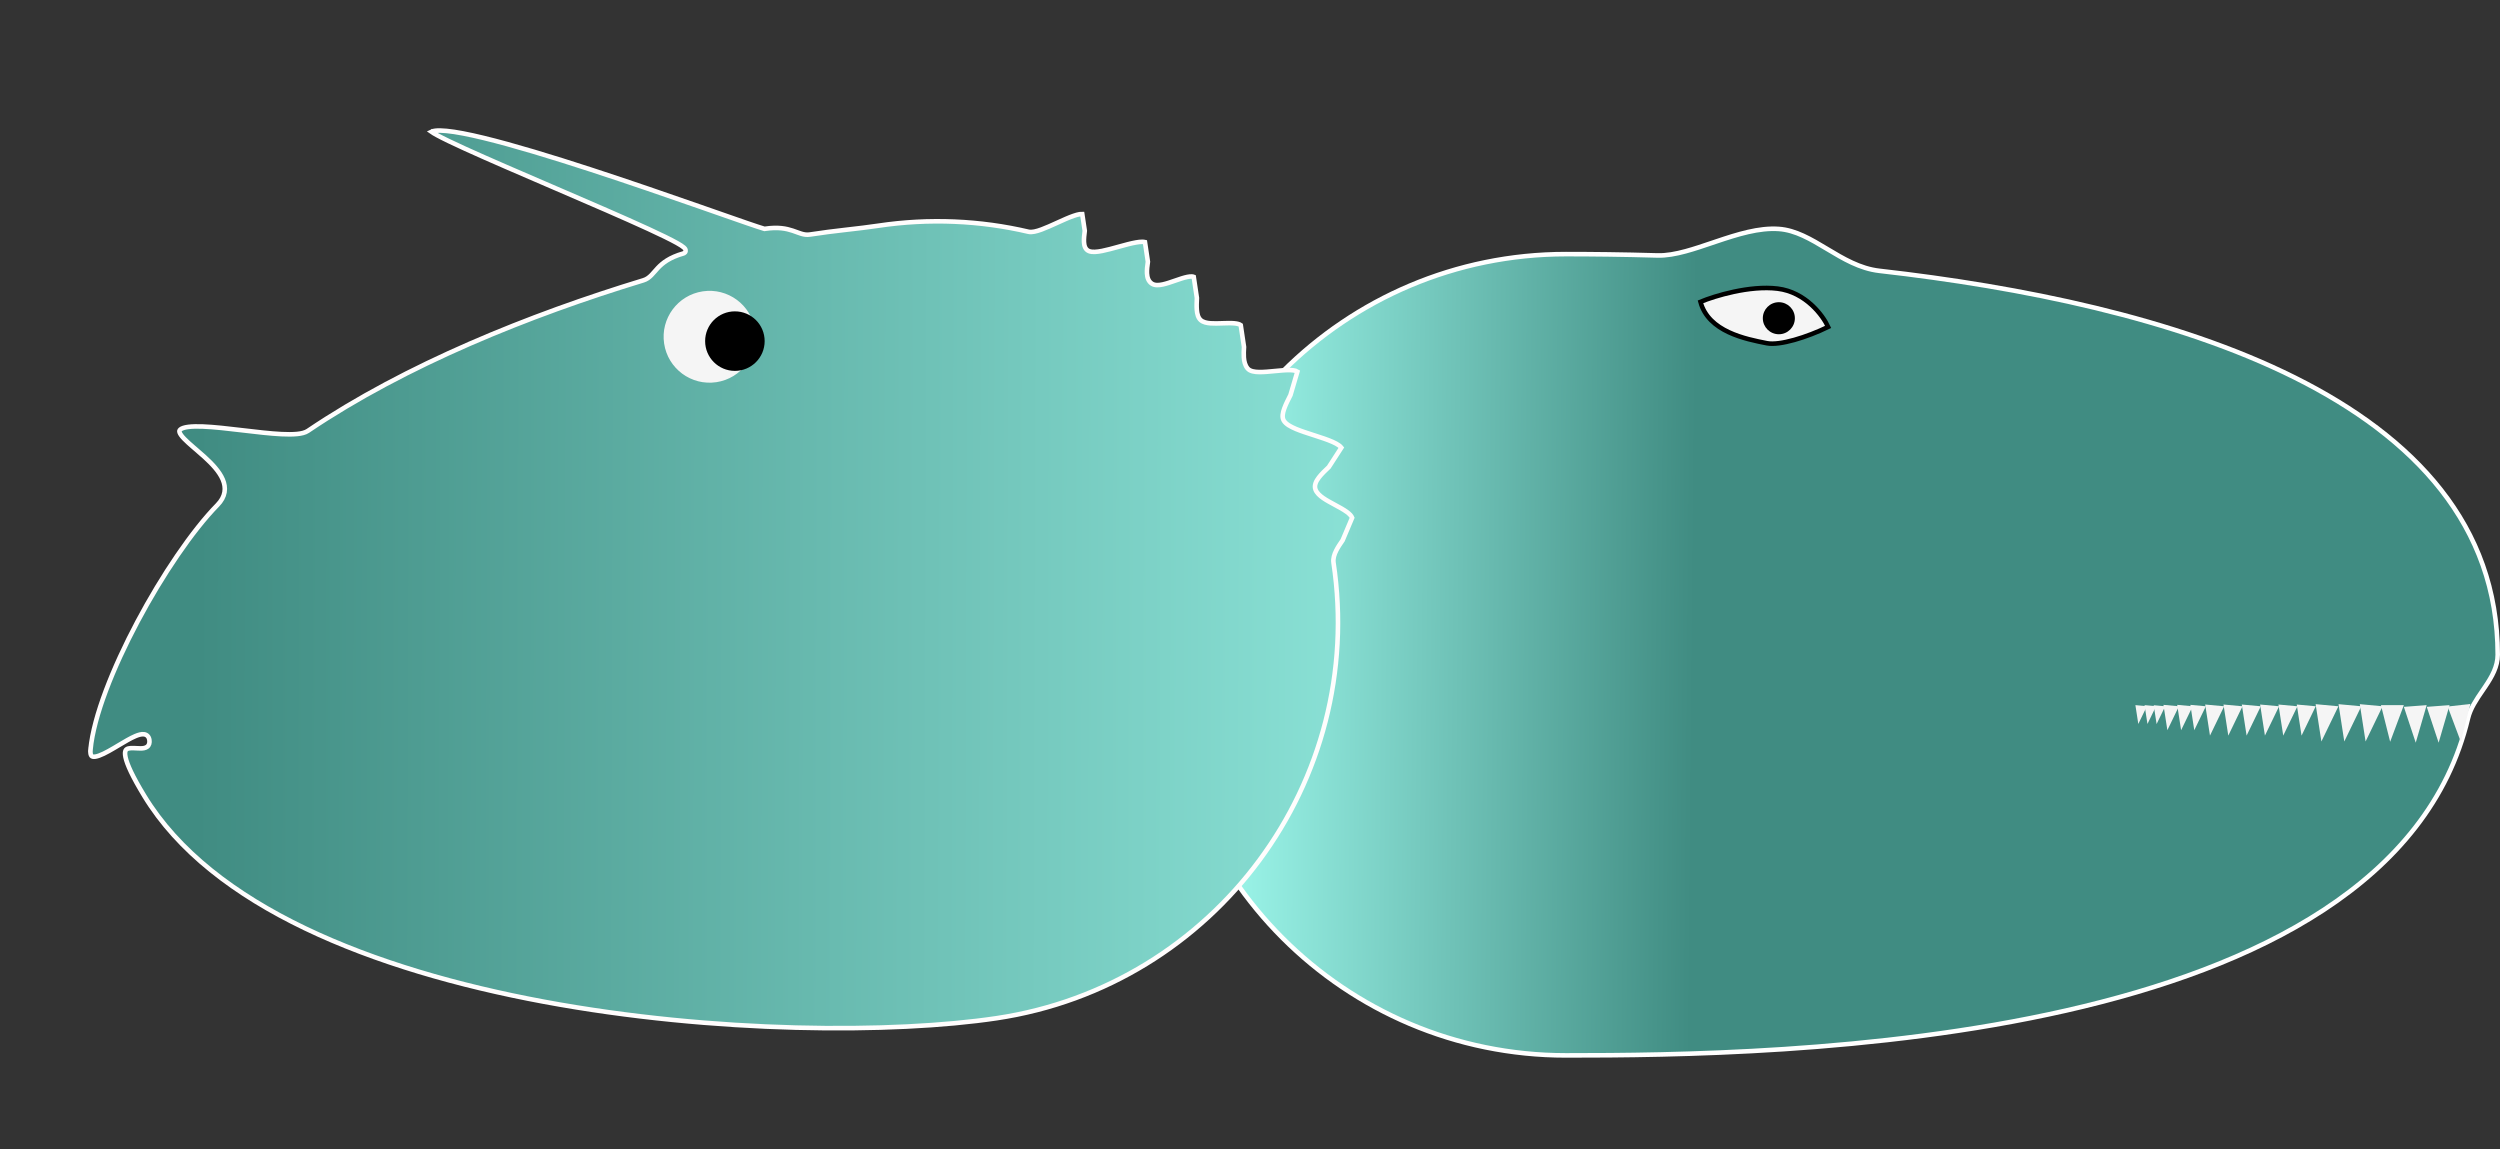 <svg width="546" height="251" viewBox="0 0 546 251" fill="none" xmlns="http://www.w3.org/2000/svg">
<rect x="0" y="0" width="546" height="251" fill="#333333" stroke="none"/>
<path d="M342 230.5C293.675 230.5 254.5 191.325 254.5 143C254.5 94.675 293.675 55.5 342 55.5C347.444 55.5 354.229 55.563 361.985 55.791C363.905 55.847 365.988 55.461 368.147 54.875C370.005 54.372 371.947 53.713 373.911 53.047C374.23 52.939 374.549 52.831 374.868 52.724C379.479 51.168 384.163 49.703 388.466 49.999C392.148 50.252 395.472 52.23 399.004 54.349L399.069 54.388C402.541 56.471 406.202 58.668 410.444 59.15C441.31 62.654 475.116 69.44 501.191 82.465C527.26 95.486 545.5 114.683 545.5 143C545.5 145.588 544.245 147.767 542.767 149.971C542.567 150.27 542.362 150.569 542.156 150.87C540.868 152.751 539.533 154.703 539.014 156.884C534.735 174.853 523.181 188.444 507.492 198.73C491.796 209.021 471.983 215.988 451.252 220.7C409.79 230.124 364.78 230.5 342 230.5Z" fill="url(#paint0_linear_178_2)" stroke="white"/>
<path d="M388.239 63.04C382.112 62.288 374.448 64.647 371.382 65.921C373.116 72.452 381.251 74.049 385.899 74.962C388.688 75.509 394.601 73.669 399.271 71.396C398.147 68.925 394.367 63.793 388.239 63.04Z" fill="#F5F5F5" stroke="black"/>
<circle cx="388.5" cy="69.5" r="3.5" fill="black"/>
<path d="M539.531 153.743L534.563 154.309L537.456 162.031L539.531 153.743Z" fill="#F5F5F5"/>
<path d="M534.986 154L530 154.376L532.596 162.203L534.986 154Z" fill="#F5F5F5"/>
<path d="M529.986 154L525 154.376L527.596 162.203L529.986 154Z" fill="#F5F5F5"/>
<path d="M525 154L520 154.007L522.011 162.004L525 154Z" fill="#F5F5F5"/>
<path d="M520.361 154.249L515.382 153.791L516.642 161.941L520.361 154.249Z" fill="#F5F5F5"/>
<path d="M515.711 154.249L510.732 153.791L511.992 161.941L515.711 154.249Z" fill="#F5F5F5"/>
<path d="M510.711 154.249L505.732 153.791L506.992 161.941L510.711 154.249Z" fill="#F5F5F5"/>
<path d="M505.757 154.249L501.61 153.868L502.659 160.656L505.757 154.249Z" fill="#F5F5F5"/>
<path d="M501.757 154.249L497.61 153.868L498.659 160.656L501.757 154.249Z" fill="#F5F5F5"/>
<path d="M497.757 154.249L493.61 153.868L494.659 160.656L497.757 154.249Z" fill="#F5F5F5"/>
<path d="M493.757 154.249L489.61 153.868L490.659 160.656L493.757 154.249Z" fill="#F5F5F5"/>
<path d="M489.757 154.249L485.61 153.868L486.659 160.656L489.757 154.249Z" fill="#F5F5F5"/>
<path d="M485.757 154.249L481.61 153.868L482.659 160.656L485.757 154.249Z" fill="#F5F5F5"/>
<path d="M481.757 154.249L478.373 153.938L479.229 159.477L481.757 154.249Z" fill="#F5F5F5"/>
<path d="M478.881 154.249L475.497 153.938L476.354 159.477L478.881 154.249Z" fill="#F5F5F5"/>
<path d="M475.881 154.249L472.497 153.938L473.354 159.477L475.881 154.249Z" fill="#F5F5F5"/>
<path d="M472.881 154.249L470.366 154.018L471.002 158.135L472.881 154.249Z" fill="#F5F5F5"/>
<path d="M470.885 154.231L468.37 154L469.006 158.117L470.885 154.231Z" fill="#F5F5F5"/>
<path d="M468.885 154.231L466.37 154L467.006 158.117L468.885 154.231Z" fill="#F5F5F5"/>
<path d="M235.814 46.777C236.033 46.741 236.215 46.729 236.362 46.735L236.913 50.412C236.806 51.251 236.7 52.136 236.742 52.876C236.786 53.646 237.004 54.502 237.822 54.837C238.196 54.99 238.649 55.028 239.116 55.01C239.591 54.992 240.128 54.915 240.696 54.804C241.773 54.593 243.015 54.248 244.239 53.908L244.427 53.856C245.723 53.496 246.988 53.15 248.058 52.96C248.593 52.864 249.063 52.811 249.453 52.811C249.704 52.811 249.904 52.833 250.058 52.87L250.701 57.16C250.579 58.015 250.463 58.913 250.503 59.699C250.548 60.575 250.794 61.457 251.594 61.965C251.925 62.175 252.314 62.253 252.702 62.263C253.092 62.273 253.516 62.215 253.948 62.122C254.779 61.943 255.72 61.615 256.623 61.301L256.714 61.27C257.663 60.94 258.566 60.629 259.337 60.477C259.72 60.401 260.047 60.369 260.314 60.386C260.479 60.396 260.608 60.424 260.71 60.464L261.4 65.071C261.357 65.962 261.32 66.878 261.385 67.672C261.455 68.528 261.652 69.403 262.247 69.922C262.779 70.386 263.587 70.547 264.388 70.608C265.176 70.667 266.081 70.636 266.952 70.606L267.065 70.602C267.987 70.57 268.865 70.544 269.603 70.615C270.261 70.678 270.711 70.81 270.976 71.002L271.691 75.779C271.643 76.549 271.604 77.343 271.658 78.073C271.723 78.94 271.923 79.797 272.463 80.457C272.738 80.793 273.141 80.98 273.559 81.09C273.981 81.201 274.474 81.246 274.994 81.255C276.001 81.273 277.204 81.155 278.371 81.041L278.482 81.031C279.703 80.912 280.876 80.801 281.823 80.832C282.296 80.847 282.685 80.898 282.981 80.987C283.146 81.037 283.266 81.094 283.354 81.153L281.842 86.278C281.338 87.263 280.827 88.274 280.499 89.171C280.321 89.658 280.188 90.136 280.145 90.575C280.101 91.012 280.142 91.459 280.364 91.842C280.598 92.243 280.985 92.578 281.429 92.866C281.879 93.158 282.426 93.426 283.024 93.678C284.152 94.152 285.519 94.591 286.866 95.023L287.105 95.1C288.543 95.561 289.94 96.018 291.051 96.515C291.606 96.763 292.071 97.014 292.426 97.27C292.667 97.444 292.841 97.608 292.959 97.761L290.218 102.006C289.432 102.747 288.622 103.521 288.048 104.271C287.45 105.051 286.974 105.975 287.294 106.89C287.557 107.643 288.245 108.261 289.004 108.785C289.737 109.291 290.63 109.771 291.494 110.236L291.641 110.316C292.566 110.814 293.447 111.295 294.136 111.799C294.763 112.257 295.153 112.68 295.31 113.076L293.232 117.992C292.729 118.718 292.222 119.469 291.846 120.207C291.408 121.066 291.106 121.983 291.241 122.889C298.396 170.681 265.452 215.224 217.659 222.379C195.269 225.73 156.067 225.711 118.768 218.771C100.122 215.301 81.972 210.106 66.646 202.749C51.316 195.391 38.849 185.89 31.516 173.829C28.898 169.524 27.735 166.92 27.409 165.366C27.247 164.59 27.31 164.153 27.429 163.909C27.535 163.691 27.723 163.552 28.041 163.469C28.375 163.382 28.8 163.373 29.292 163.392C29.441 163.398 29.6 163.407 29.762 163.417C30.1 163.436 30.453 163.456 30.764 163.451C31.215 163.444 31.741 163.39 32.131 163.101C32.583 162.766 32.717 162.232 32.623 161.603C32.573 161.272 32.454 160.972 32.233 160.743C32.008 160.511 31.723 160.397 31.428 160.362C30.876 160.295 30.216 160.493 29.563 160.77C28.495 161.222 27.188 162.004 25.893 162.778C25.577 162.967 25.261 163.156 24.95 163.34C24.147 163.813 23.366 164.256 22.651 164.6C21.929 164.948 21.31 165.177 20.823 165.251C20.334 165.324 20.099 165.226 19.976 165.083C19.827 164.911 19.686 164.511 19.769 163.65L19.272 163.601L19.769 163.65C20.471 156.439 24.638 145.915 30.04 135.748C35.437 125.592 42.02 115.88 47.492 110.291C48.371 109.393 48.868 108.458 49.033 107.497C49.199 106.538 49.025 105.6 48.644 104.707C47.892 102.944 46.293 101.277 44.667 99.798C44.024 99.212 43.364 98.645 42.738 98.108C42.567 97.961 42.399 97.816 42.234 97.674C41.46 97.006 40.767 96.393 40.229 95.835C39.681 95.265 39.347 94.805 39.227 94.449C39.17 94.282 39.17 94.165 39.192 94.08C39.214 93.998 39.269 93.897 39.412 93.78C39.71 93.537 40.278 93.341 41.152 93.231C42.007 93.124 43.077 93.106 44.305 93.153C46.76 93.249 49.774 93.6 52.825 93.962L53.094 93.994C56.046 94.344 59.017 94.696 61.489 94.816C62.763 94.878 63.92 94.879 64.884 94.783C65.83 94.689 66.662 94.494 67.228 94.112C88.657 79.635 115.726 68.766 140.524 61.217C141.244 60.998 141.77 60.589 142.242 60.112C142.476 59.876 142.702 59.618 142.929 59.356L142.961 59.321C143.181 59.067 143.406 58.808 143.658 58.542C144.691 57.452 146.185 56.223 149.242 55.354C149.341 55.327 149.488 55.268 149.602 55.134C149.737 54.974 149.767 54.779 149.732 54.61C149.701 54.466 149.627 54.353 149.568 54.277C149.505 54.196 149.428 54.12 149.349 54.05C149.04 53.778 148.508 53.442 147.826 53.06C146.443 52.286 144.291 51.24 141.641 50.019C136.334 47.574 128.97 44.399 121.609 41.232L120.692 40.837C113.637 37.801 106.663 34.801 101.571 32.479C98.913 31.267 96.78 30.245 95.418 29.503C94.865 29.201 94.461 28.957 94.203 28.773C94.375 28.686 94.645 28.605 95.05 28.556C95.671 28.481 96.505 28.494 97.537 28.594C99.598 28.794 102.362 29.333 105.618 30.123C112.123 31.701 120.518 34.261 129.019 37.031C137.518 39.801 146.112 42.778 153.013 45.189C154.232 45.615 155.399 46.023 156.503 46.41C161.642 48.208 165.436 49.536 166.863 49.953L166.969 49.983L167.077 49.967C169.956 49.536 171.75 49.928 173.106 50.377C173.424 50.483 173.718 50.591 174.004 50.697L174.08 50.725C174.387 50.838 174.69 50.948 174.987 51.038C175.587 51.22 176.197 51.329 176.875 51.222C179.626 50.789 182.177 50.485 184.625 50.202C184.853 50.175 185.08 50.149 185.307 50.123C187.509 49.869 189.637 49.623 191.752 49.307C203.041 47.617 214.148 48.164 224.623 50.616C225.015 50.707 225.468 50.672 225.926 50.581C226.393 50.488 226.911 50.327 227.455 50.128C228.49 49.749 229.668 49.212 230.829 48.683L231.002 48.603C232.23 48.044 233.429 47.503 234.458 47.145C234.972 46.966 235.429 46.839 235.814 46.777ZM93.93 28.545C93.93 28.545 93.931 28.546 93.933 28.548C93.931 28.546 93.93 28.545 93.93 28.545Z" fill="url(#paint1_linear_178_2)" stroke="#FFFDFD"/>
<circle cx="154.965" cy="73.55" r="9.53" transform="rotate(-8.514 154.965 73.55)" fill="#F5F5F5" stroke="#F5F5F5"/>
<circle cx="160.5" cy="74.5" r="6.5" fill="black"/>
<defs>
<linearGradient id="paint0_linear_178_2" x1="370" y1="134" x2="259" y2="133" gradientUnits="userSpaceOnUse">
<stop stop-color="#408C82"/>
<stop offset="1" stop-color="#A4FFF3"/>
</linearGradient>
<linearGradient id="paint1_linear_178_2" x1="43" y1="143" x2="385" y2="144" gradientUnits="userSpaceOnUse">
<stop stop-color="#408C82"/>
<stop offset="1" stop-color="#A4FFF3"/>
</linearGradient>
</defs>
</svg>
